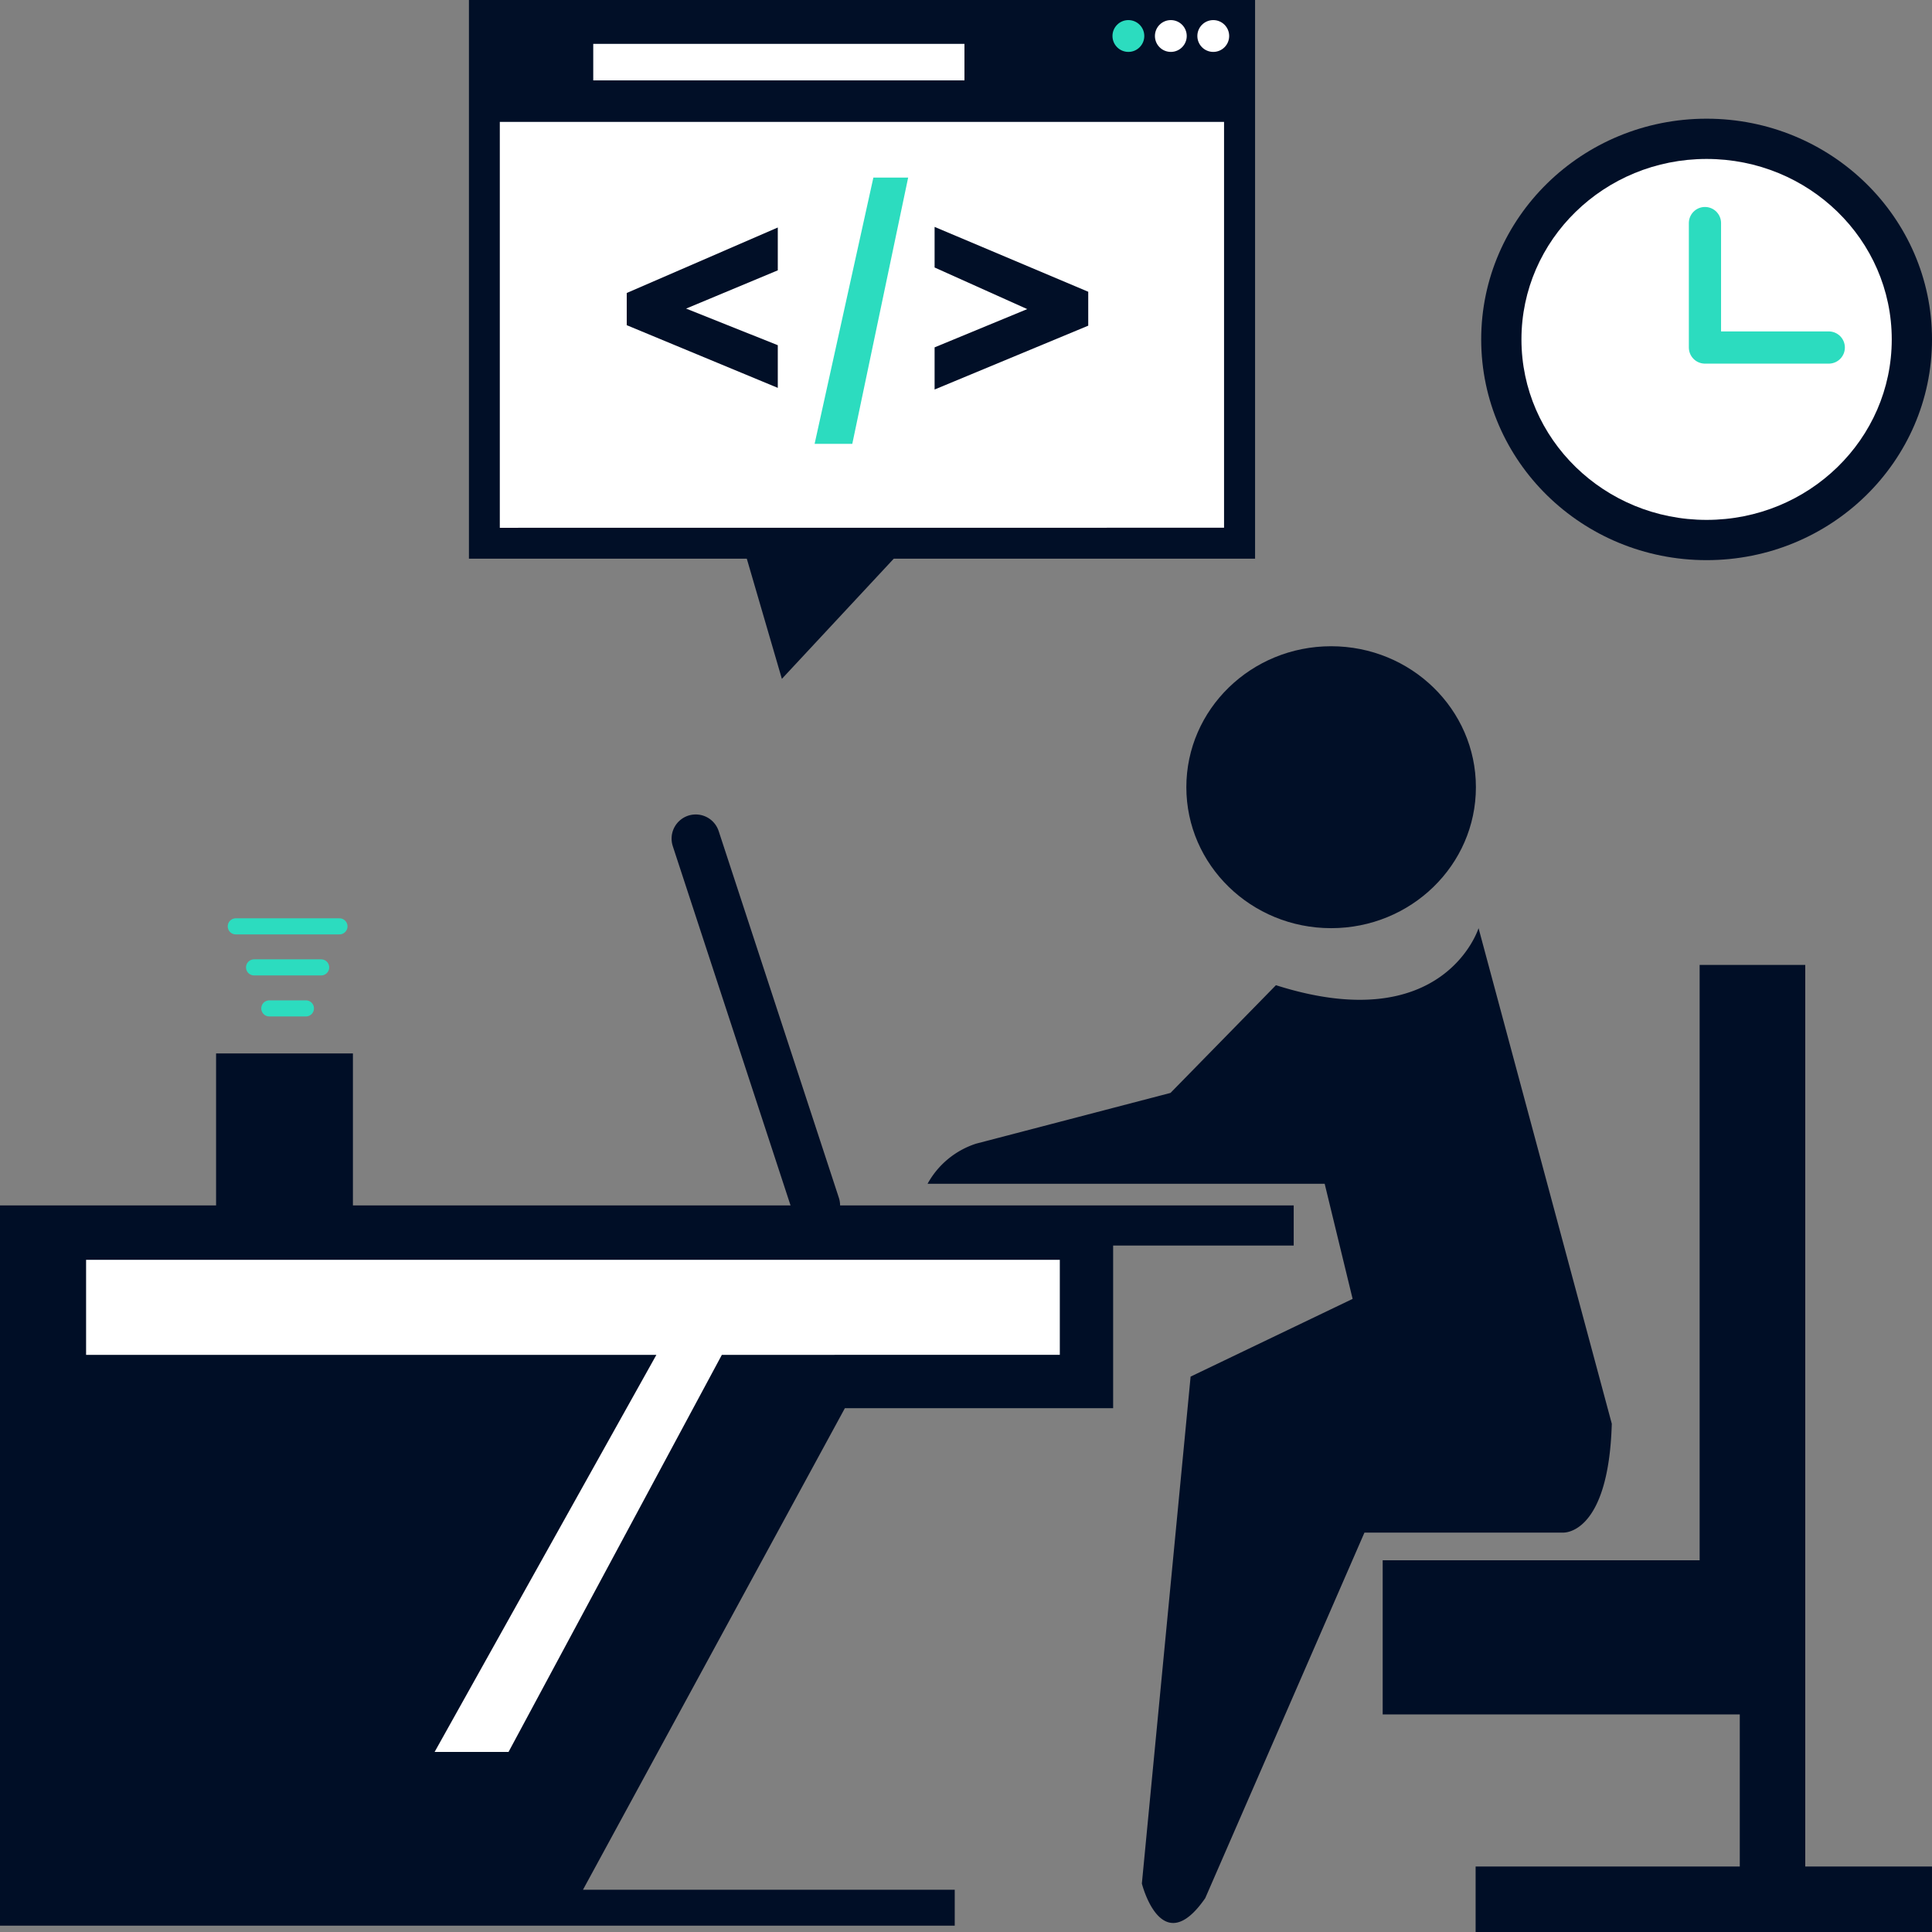 <svg xmlns="http://www.w3.org/2000/svg" width="240" height="240" viewBox="0 0 240 240">
  <rect x="0" y="0" width="240" height="240" fill="#808080" stroke="none"/>
  <g id="icon-03" transform="translate(-588.992 -228.319)">
    <g id="group" transform="translate(772.992 243.064)">
      <ellipse id="楕円形_1" data-name="楕円形 1" cx="28" cy="27.419" rx="28" ry="27.419" fill="#010f27"/>
      <ellipse id="楕円形_3" data-name="楕円形 3" cx="23" cy="22.419" rx="23" ry="22.419" transform="translate(5 5)" fill="#fff"/>
      <path id="パス_5" data-name="パス 5" d="M1307,235.039V250.5h15.381" transform="translate(-1279.204 -222.074)" fill="none" stroke="#2cdcbf" stroke-linecap="round" stroke-linejoin="round" stroke-width="4"/>
    </g>
    <g id="group-2" data-name="group" transform="translate(704.218 308.597)">
      <ellipse id="楕円形_2" data-name="楕円形 2" cx="17.985" cy="17.511" rx="17.985" ry="17.511" transform="translate(32.146)" fill="#010f27"/>
      <path id="パス_6" data-name="パス 6" d="M1003.2,572.735l-13.1,13.382-24.14,6.3a10.585,10.585,0,0,0-6.035,4.985h49.329l10.758-9.446-10.758,9.446,3.471,14.3L992.6,621.357l-6.055,62.973s2.422,9.688,7.871,1.817l19.78-45.413h24.67s5.651.4,6.055-13.523l-16.551-61.56s-4.284,13.725-25.169,7.084" transform="translate(-959.924 -530.628)" fill="#000e26"/>
    </g>
    <path id="group-3" data-name="group" d="M1140.764,804.761v19.154h44.36v18.892h-32.815v8.134H1209v-8.134h-15.743v-112h-13.12v73.956h-39.374" transform="translate(-380.01 -382.622)" fill="#000e26"/>
    <g id="group-4" data-name="group" transform="translate(588.992 332.493)">
      <path id="パス_8" data-name="パス 8" d="M749.7,681.033v-4.985H588.992v89.474h118.6v-4.461H661.41l32.536-59.824h33.323v-20.2H749.7" transform="translate(-588.992 -630.482)" fill="#000e26"/>
      <path id="パス_9" data-name="パス 9" d="M619.272,705.518V693.711h120.96v11.807H698.25l-26.5,49.329h-9.183l27.55-49.329H619.272" transform="translate(-608.578 -641.388)" fill="#fff"/>
      <path id="パス_10" data-name="パス 10" d="M867.479,560.645,852.544,515.08" transform="translate(-766.119 -515.08)" fill="none" stroke="#000e26" stroke-linecap="round" stroke-width="6"/>
    </g>
    <g id="group-5" data-name="group" transform="translate(588.992 326.281)">
      <rect id="長方形_1" data-name="長方形 1" width="16.998" height="19.427" transform="translate(26.842 32.9)" fill="#000e26"/>
      <line id="線_2" data-name="線 2" x2="4.545" transform="translate(33.456 27.305)" fill="none" stroke="#2cdcbf" stroke-linecap="round" stroke-width="2"/>
      <line id="線_3" data-name="線 3" x2="8.333" transform="translate(31.562 22.209)" fill="none" stroke="#2cdcbf" stroke-linecap="round" stroke-width="2"/>
      <line id="線_4" data-name="線 4" x2="12.878" transform="translate(29.29 17.113)" fill="none" stroke="#2cdcbf" stroke-linecap="round" stroke-width="2"/>
    </g>
    <g id="group-6" data-name="group" transform="translate(647.245 228.319)">
      <rect id="長方形_3" data-name="長方形 3" width="94" height="55" transform="translate(1.785 13)" fill="#fff"/>
      <path id="パス_8-2" data-name="パス 8" d="M883.4,388.51h94.822v69.4H880.565v-69.4H884.4v65.565l89.968-.008V403.65H883.4" transform="translate(-880.565 -388.51)" fill="#010f27"/>
      <circle id="楕円形_5" data-name="楕円形 5" cx="1.976" cy="1.976" r="1.976" transform="translate(79.943 2.496)" fill="#2cdcbf"/>
      <circle id="楕円形_6" data-name="楕円形 6" cx="1.976" cy="1.976" r="1.976" transform="translate(85.216 2.496)" fill="#fff"/>
      <circle id="楕円形_7" data-name="楕円形 7" cx="1.976" cy="1.976" r="1.976" transform="translate(90.487 2.496)" fill="#fff"/>
      <path id="パス_9-2" data-name="パス 9" d="M989.188,464.5l7.3-33.073h4.32L993.869,464.5h-4.68" transform="translate(-946.247 -409.366)" fill="#2cdcbf"/>
      <path id="パス_10-2" data-name="パス 10" d="M967.336,443.489l-18.763,8.135v4l18.763,7.786v-5.3l-11.39-4.548,11.39-4.753V443.5" transform="translate(-928.969 -415.228)" fill="#010f27"/>
      <path id="パス_11" data-name="パス 11" d="M1022.97,448.386v-5.035l19.086,8.056v4.215l-19.086,7.93v-5.236l11.506-4.754s-9.163-4.12-11.506-5.168" transform="translate(-965.124 -415.165)" fill="#010f27"/>
      <rect id="長方形_2" data-name="長方形 2" width="46.113" height="4.536" transform="translate(15.442 5.449)" fill="#fff"/>
      <path id="パス_11-2" data-name="パス 11" d="M884.912,419.189l4.8,16.448,15.314-16.448H884.912" transform="translate(-850.838 -351.306)" fill="#010f27"/>
    </g>
  </g>
</svg>
